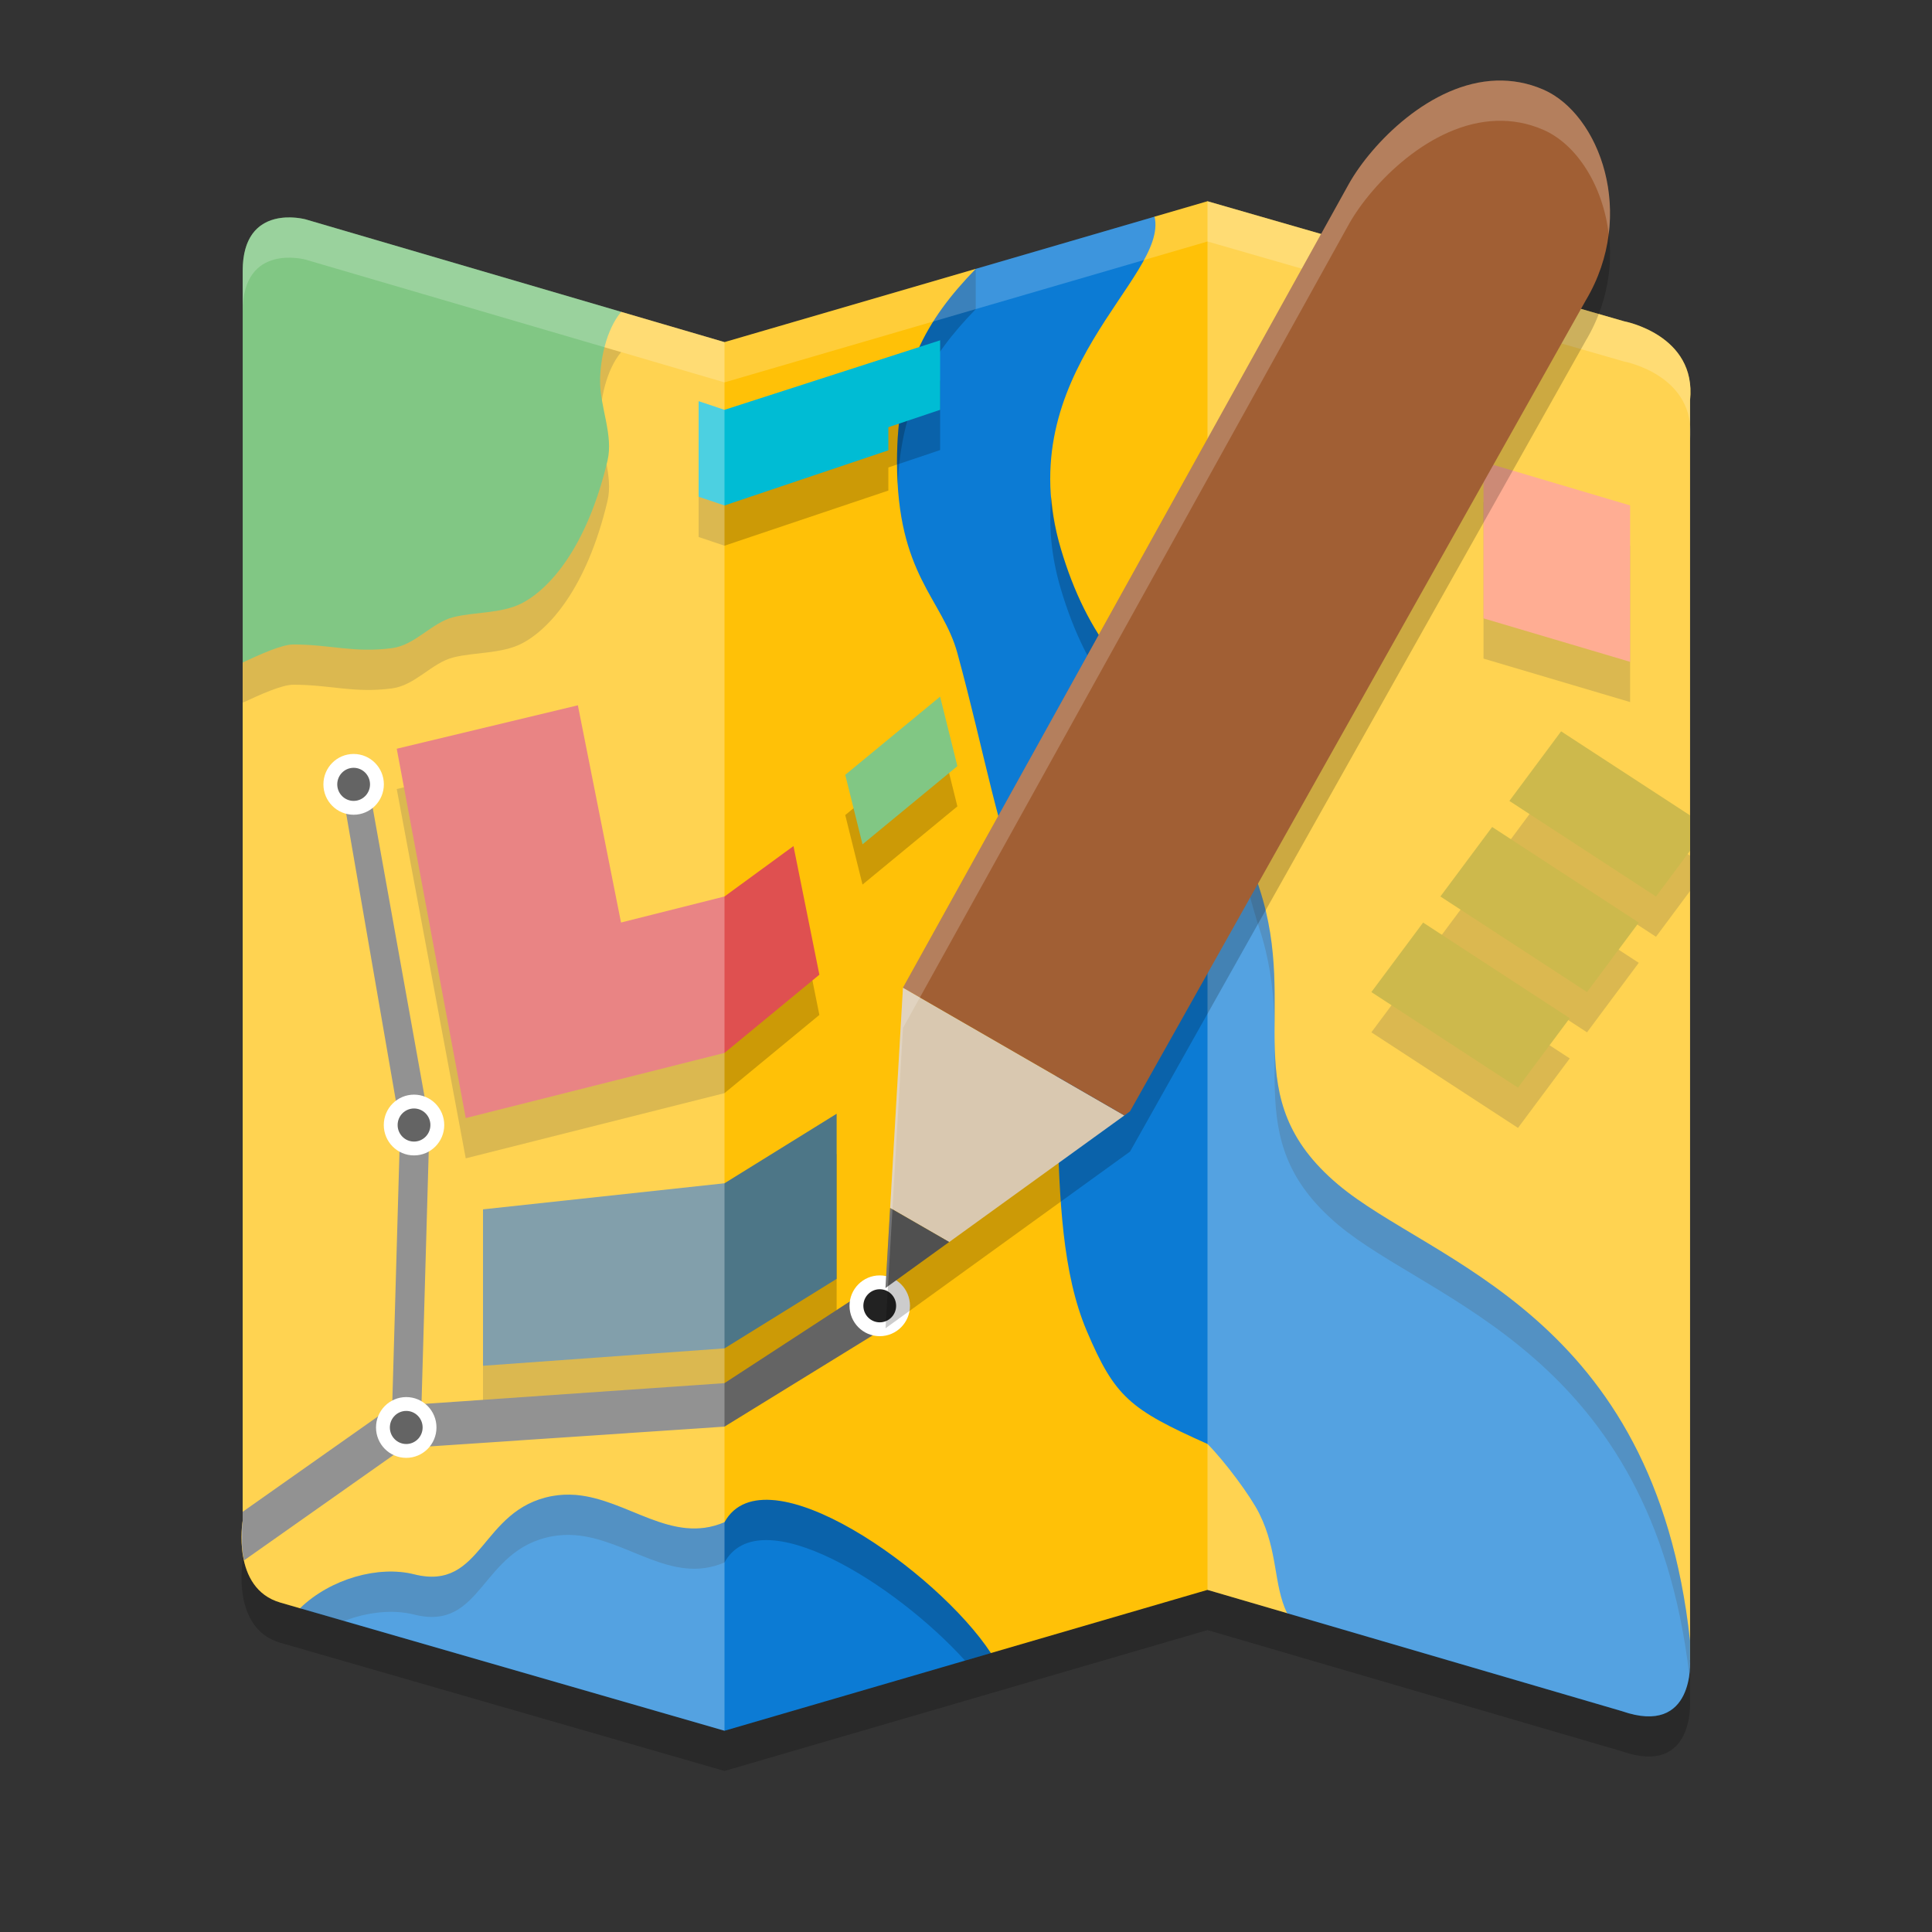 <svg width="48" height="48" version="1.1" xmlns="http://www.w3.org/2000/svg"><rect width="100%" height="100%" fill="#333333" stroke="none"/><defs>
<linearGradient id="ucPurpleBlue" x1="0%" y1="0%" x2="100%" y2="100%">
  <stop offset="0%" style="stop-color:#B794F4;stop-opacity:1"/>
  <stop offset="100%" style="stop-color:#4299E1;stop-opacity:1"/>
</linearGradient>
</defs>
 <path d="m6.029 7.731v31.054s-0.286 1.677 0.938 2.03l11.033 3.184 12-3.5 10.297 3.012c1.821 0.635 1.692-1.267 1.692-1.267v-31.301c0.168-1.627-1.64-1.962-1.64-1.962l-10.349-2.982-12 3.5-10.405-3.049s-1.566-0.434-1.566 1.28z" style="opacity:.2"/>
 <path d="m 6.029,16.459 -2.666e-4,21.327 c 0,0 -0.286,1.677 0.938,2.03 L 7.453,39.957 24.617,41.07 30,39.5 31.977,40.078 41.989,41.245 V 39.788 9.944 C 42.157,8.317 40.349,7.982 40.349,7.982 L 30,5 28.686,5.383 26,8 24.242,6.68 18,8.5 15.432,7.748 Z" style="fill:#ffc107"/>
 <path d="m28.686 5.383-4.443 1.297c-1.247 1.282-1.957 2.553-1.957 4.797 0 2.807 1.131 3.4 1.5 4.75 0.7 2.564 0.97 4.371 1.807 6.479 1.152 2.901 0.181 7.479 1.408 10.363 0.7 1.646 1.071 1.943 3 2.807 0.429 0.432 1.071 1.295 1.285 1.727 0.473 0.954 0.348 1.76 0.691 2.477l8.32 2.434c1.821 0.635 1.691-1.266 1.691-1.266v-0.484c-0.886-8.129-6.432-9.387-8.742-11.332-2.602-2.19-0.94-4.286-1.961-7.373-0.243-0.734-0.857-3.238-1.285-3.67-1.929-1.295-3-2.591-3.643-4.75-1.307-4.391 2.678-6.731 2.328-8.254zm-14.398 31.758c-0.186-0.014-0.376-0.007-0.572 0.029-1.789 0.331-1.715 2.375-3.43 1.943-0.875-0.22-2.068 0.104-2.832 0.844l10.547 3.043 6.617-1.93c-1.331-2.031-5.617-5.066-6.617-3.252-1.312 0.567-2.408-0.577-3.713-0.678z" style="fill:#0c7bd4"/>
 <path d="m24.242 6.68c-1.247 1.282-1.957 2.553-1.957 4.797 0 0.198 7e-3 0.383 0.018 0.561 0.09-1.968 0.778-3.164 1.939-4.357zm1.879 5.664c-0.068 0.696-0.013 1.457 0.236 2.293 0.643 2.159 1.714 3.455 3.643 4.75 0.429 0.432 1.042 2.936 1.285 3.67 1.021 3.087-0.641 5.183 1.961 7.373 2.296 1.932 7.782 3.19 8.723 11.178 0.026-0.204 0.02-0.361 0.02-0.361v-0.484c-0.886-8.129-6.432-9.387-8.742-11.332-2.602-2.19-0.94-4.286-1.961-7.373-0.243-0.734-0.857-3.238-1.285-3.67-1.929-1.295-3-2.591-3.643-4.75-0.135-0.454-0.204-0.881-0.236-1.293zm-12.117 24.793c-0.095 0.005-0.191 0.015-0.289 0.033-1.789 0.331-1.715 2.375-3.43 1.943-0.875-0.22-2.068 0.104-2.832 0.844l1.096 0.316c0.587-0.226 1.217-0.291 1.736-0.16 1.714 0.432 1.641-1.613 3.43-1.943 0.196-0.036 0.386-0.044 0.572-0.029 1.305 0.1 2.4 1.244 3.713 0.678 0.873-1.583 4.246 0.527 5.977 2.439l0.641-0.188c-1.331-2.031-5.617-5.066-6.617-3.252-1.312 0.567-2.408-0.577-3.713-0.678-0.093-0.007-0.188-0.009-0.283-0.004z" style="opacity:.2"/>
 <path d="m7.1 6.404c-0.459 0.023-1.07 0.256-1.07 1.328v9.727c0.411-0.191 0.967-0.447 1.256-0.447 0.93 0 1.5 0.215 2.449 0.092 0.586-0.076 0.986-0.634 1.531-0.771 0.515-0.13 1.19-0.089 1.684-0.338 0.674-0.339 1.622-1.357 2.143-3.547 0.151-0.634-0.184-1.327-0.184-1.975 0-0.524 0.148-1.276 0.523-1.725l-7.838-2.297s-0.219-0.061-0.494-0.047z" style="opacity:.2"/>
 <path d="m7.1 5.404c-0.459 0.023-1.07 0.256-1.07 1.328v9.727c0.411-0.191 0.967-0.447 1.256-0.447 0.93 0 1.5 0.215 2.449 0.092 0.586-0.076 0.986-0.634 1.531-0.771 0.515-0.13 1.19-0.089 1.684-0.338 0.674-0.339 1.622-1.357 2.143-3.547 0.151-0.634-0.184-1.327-0.184-1.975 0-0.524 0.148-1.276 0.523-1.725l-7.838-2.297s-0.219-0.061-0.494-0.047z" style="fill:#4caf50"/>
 <path d="M 23.786,20.034 23.357,18.307 21,20.25 l 0.429,1.727 z" style="opacity:.2"/>
 <path d="M 23.786,19.034 23.357,17.307 21,19.25 l 0.429,1.727 z" style="fill:#81c784"/>
 <path d="m 12,34.931 6,-0.432 2.786,-1.727 V 28.67 L 18,30.397 12,31.045 Z" style="opacity:.2"/>
 <path d="m12 33.932 6-0.432 2.786-1.727v-4.102l-2.786 1.727-6 0.648z" style="fill:#4d7687"/>
 <path d="M 20.357,25.216 19.714,22.021 18,23.273 15.429,23.921 14.357,18.523 9.857,19.603 11.571,28.779 18,27.159 Z" style="opacity:.2"/>
 <path d="M 20.357,24.216 19.714,21.02 18,22.273 15.429,22.92 14.357,17.523 9.857,18.602 11.571,27.778 18,26.159 Z" style="fill:#df5050"/>
 <path d="m36.857 12.477v3.886l3.643 1.08v-3.886z" style="opacity:.2"/>
 <path d="m36.857 11.477v3.886l3.643 1.08v-3.886z" style="fill:#ff8a65"/>
 <path d="m18 11.182 5.357-1.727v1.727l-1.286 0.432v0.574l-4.071 1.37-0.643-0.216v-2.375z" style="opacity:.2"/>
 <path d="m18 10.182 5.357-1.727v1.727l-1.286 0.432v0.574l-4.071 1.37-0.643-0.216v-2.375z" style="fill:#00bcd4"/>
 <path d="m34.071 25.648 3.643 2.375 1.286-1.727-3.643-2.375z" style="opacity:.2"/>
 <path d="m38.785 19.17-1.285 1.729 3.643 2.375 0.846-1.137v-0.879z" style="opacity:.2"/>
 <path d="m35.786 23.273 3.643 2.375 1.286-1.727-3.643-2.375z" style="opacity:.2"/>
 <path d="m34.071 24.648 3.643 2.375 1.286-1.727-3.643-2.375z" style="fill:#b89b00"/>
 <path d="m38.785 18.17-1.285 1.729 3.643 2.375 0.846-1.137v-0.879l-3.203-2.088z" style="fill:#b89b00"/>
 <path d="m35.786 22.273 3.643 2.375 1.286-1.727-3.643-2.375z" style="fill:#b89b00"/>
 <path d="m9.129 19.336-0.643 0.217 1.457 8.42-0.201 7.023 0.73-0.111 0.199-6.955-1.543-8.594zm1.344 15.549-0.016 0.516-0.729 0.043 0.014-0.447-0.1 0.016-3.613 2.547v0.227s-0.076 0.48 0.035 0.98l3.793-2.674 0.428-0.131 7.715-0.518 3.857-2.375-0.215-1.08-3.643 2.375-7.5 0.518-0.027 0.004z" style="fill:#646464"/>
 <ellipse cx="10.093" cy="35.465" rx=".579" ry=".583" style="fill:#222222;stroke-linecap:round;stroke-linejoin:round;stroke-width:.344;stroke:#ffffff"/>
 <ellipse cx="21.857" cy="32.442" rx=".579" ry=".583" style="fill:#222222;stroke-linecap:round;stroke-linejoin:round;stroke-width:.344;stroke:#ffffff"/>
 <ellipse cx="8.786" cy="19.487" rx=".579" ry=".583" style="fill:#222222;stroke-linecap:round;stroke-linejoin:round;stroke-width:.344;stroke:#ffffff"/>
 <ellipse cx="10.286" cy="27.951" rx=".579" ry=".583" style="fill:#222222;stroke-linecap:round;stroke-linejoin:round;stroke-width:.344;stroke:#ffffff"/>
 <path d="m6.029 6.731v31.054s-0.286 1.677 0.938 2.03l11.033 3.184v-34.5l-10.405-3.049s-1.566-0.434-1.566 1.28z" style="fill:#ffffff;opacity:.3"/>
 <path d="m30 39.5 10.297 3.012c1.821 0.635 1.692-1.267 1.692-1.267v-31.301c0.168-1.627-1.64-1.962-1.64-1.962l-10.349-2.982z" style="fill:#ffffff;opacity:.3"/>
 <path d="m30 5-12 3.5-10.406-3.049s-1.564-0.433-1.564 1.281v1c0-1.715 1.564-1.281 1.564-1.281l10.406 3.049 12-3.5 10.35 2.982s1.807 0.334 1.639 1.961v-1c0.168-1.627-1.639-1.961-1.639-1.961zm-23.971 32.785s-0.037 0.329 0 0.711z" style="fill:#ffffff;opacity:.2"/>
 <path d="m37.182 3.002c-1.645 0.051-3.105 1.569-3.664 2.557l-11.084 19.98-0.318 5.473-0.115 1.988 1.582-1.143 4.352-3.145 0.141-0.102 11.322-20.146c1.276-2.137 0.34-4.635-1.055-5.24-0.39-0.169-0.781-0.234-1.16-0.223z" style="opacity:.2"/>
 <path d="m22.434 24.539-0.318 5.473 1.467 0.846 4.352-3.145-5.5-3.174z" style="fill:#d9c8b0"/>
 <path d="M 22.115,30.012 22,32 23.582,30.857 Z" style="fill:#505050"/>
 <path d="m37.182 2.002c-1.645 0.051-3.105 1.569-3.664 2.557l-11.084 19.98 5.5 3.174 0.141-0.102 11.322-20.146c1.276-2.137 0.34-4.635-1.055-5.24-0.39-0.169-0.781-0.234-1.16-0.223z" style="fill:#a15f34"/>
 <path d="m37.182 2.002c-1.645 0.051-3.105 1.569-3.664 2.557l-11.084 19.98-0.318 5.473-0.115 1.988 0.061-0.043 0.055-0.945 0.318-5.473 11.084-19.98c0.559-0.988 2.019-2.506 3.664-2.557 0.38-0.012 0.77 0.053 1.16 0.223 0.825 0.358 1.484 1.381 1.625 2.598 0.206-1.63-0.581-3.145-1.625-3.598-0.39-0.169-0.781-0.234-1.16-0.223z" style="fill:#ffffff;opacity:.2"/>
</svg>
